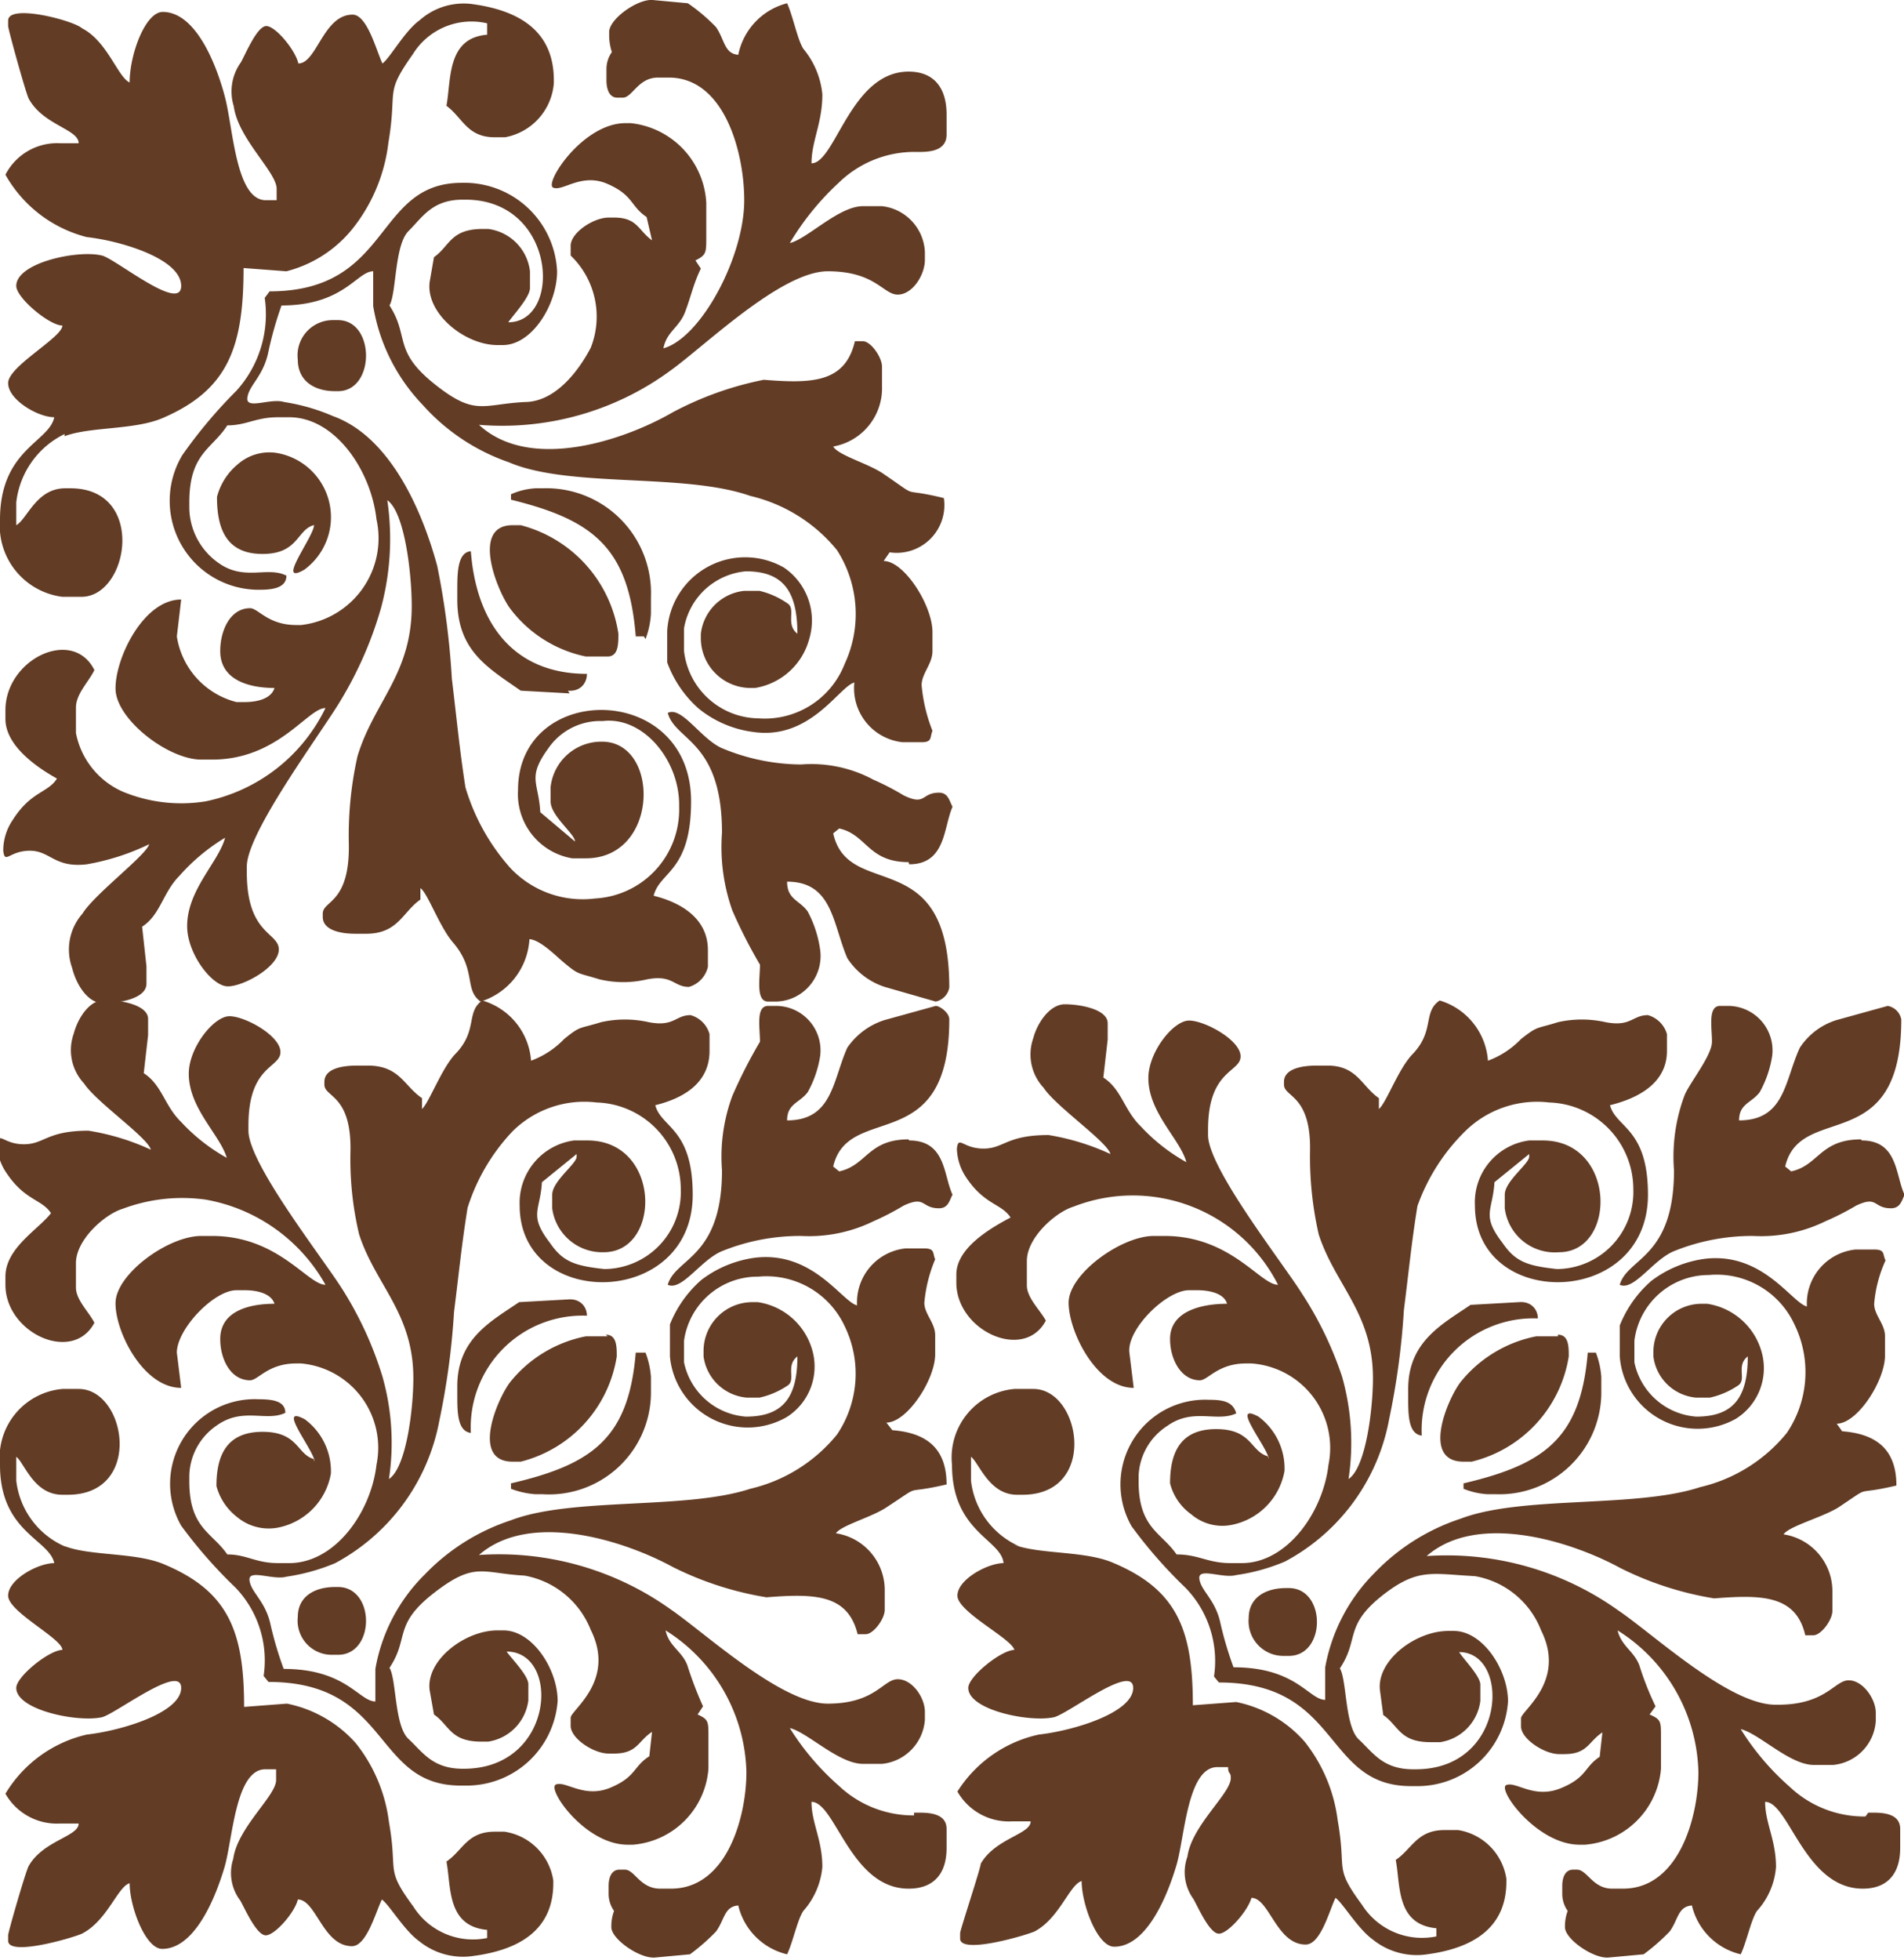<svg xmlns="http://www.w3.org/2000/svg"  preserveAspectRatio="none" viewBox="0 0 35.1 36.13"><defs><style>.cls-1{fill:#623c25;fill-rule:evenodd;}</style></defs><title>4_l_d</title><g id="Layer_2" data-name="Layer 2"><g id="Layer_1-2" data-name="Layer 1"><path class="cls-1" d="M29.42,24.93h-.15c-.13,1.58-.8,2.06-2.29,2.41v.1a1.42,1.42,0,0,0,.44.1h.15a1.88,1.88,0,0,0,1.95-1.85v-.31a1.56,1.56,0,0,0-.1-.45m-.7-.3h-.4a2.37,2.37,0,0,0-1.4.85c-.24.32-.72,1.46.06,1.46h.15A2.38,2.38,0,0,0,28.92,25c0-.18,0-.4-.2-.4M28,24l-.89.05c-.53.36-1.15.68-1.15,1.55v.16c0,.31,0,.67.25.7a2.06,2.06,0,0,1,2.14-2.16c0-.17-.13-.32-.35-.3m-4.24,5.27h-.05c-.4,0-.69.19-.69.55a.64.64,0,0,0,.64.7h.1c.69,0,.69-1.25,0-1.25m10.63,4.21a2,2,0,0,1-1.4-.55,4.74,4.74,0,0,1-.9-1.06c.34.08.9.66,1.35.66h.35a.87.87,0,0,0,.79-.81v-.15c0-.26-.24-.6-.5-.6s-.42.45-1.3.45h-.05c-.86,0-2.26-1.31-2.9-1.74a5.44,5.44,0,0,0-3.53-1c.94-.82,2.67-.27,3.57.22a6,6,0,0,0,1.73.56c.88-.07,1.51-.06,1.68.68h.15c.14,0,.35-.28.35-.45v-.35a1.06,1.06,0,0,0-.9-1.06c.1-.15.68-.3,1-.49.68-.45.23-.21,1.08-.41,0-.64-.34-.95-1-1l-.1-.14c.38,0,.89-.79.89-1.26v-.35c0-.23-.2-.39-.2-.6a2.41,2.41,0,0,1,.21-.8c-.06-.11,0-.2-.21-.2h-.34a1,1,0,0,0-.9,1.05c-.28-.07-.81-1-1.87-.88a2.08,2.08,0,0,0-1,.41,2.14,2.14,0,0,0-.58.82V25A1.44,1.44,0,0,0,32,26.15a1.1,1.1,0,0,0,.47-1.25,1.23,1.23,0,0,0-1-.87h-.1a.89.89,0,0,0-.89.9V25a.87.87,0,0,0,.79.76h.25a1.5,1.5,0,0,0,.53-.23c.15-.11-.05-.36.17-.53,0,.75-.26,1.11-.95,1.11a1.26,1.26,0,0,1-1.14-1v-.4A1.38,1.38,0,0,1,31.5,23.5a1.58,1.58,0,0,1,1.58.91,2,2,0,0,1-.14,2,2.91,2.91,0,0,1-1.6,1c-1.18.39-3.28.15-4.41.58a3.87,3.87,0,0,0-1.59,1,3.29,3.29,0,0,0-.91,1.74v.6c-.3,0-.53-.6-1.69-.6a6.53,6.53,0,0,1-.25-.85c-.1-.41-.35-.56-.38-.78s.43,0,.68-.07a3.56,3.56,0,0,0,.9-.25,3.74,3.74,0,0,0,1.92-2.63,13.7,13.7,0,0,0,.27-2c.09-.71.14-1.24.25-1.92A3.64,3.64,0,0,1,27,20.86a1.89,1.89,0,0,1,1.56-.54,1.6,1.6,0,0,1,1.55,1.6v0a1.42,1.42,0,0,1-1.41,1.47c-.54-.06-.76-.13-1-.48-.4-.52-.18-.59-.15-1.12l.64-.52,0,.05c0,.13-.45.45-.45.7v.25a.93.93,0,0,0,1,.81c1.07,0,1.06-2.06-.3-2.06h-.25a1.15,1.15,0,0,0-1,1.2c0,1.93,3.19,1.9,3.19-.2,0-1.23-.59-1.23-.7-1.65.49-.12,1.05-.39,1.05-1v-.31a.51.51,0,0,0-.35-.35c-.29,0-.31.22-.78.13a2,2,0,0,0-.88,0c-.41.13-.36.06-.68.31a1.62,1.62,0,0,1-.61.4,1.25,1.25,0,0,0-.89-1.11c-.32.22-.08.56-.51,1-.26.28-.47.88-.61,1l0-.2c-.32-.22-.4-.6-.95-.6h-.2c-.25,0-.6.05-.6.3v.05c0,.24.51.18.48,1.26a6.45,6.45,0,0,0,.16,1.5c.3.93,1,1.45,1,2.65,0,.57-.13,1.65-.45,1.86a4.47,4.47,0,0,0-.12-1.89A6.6,6.6,0,0,0,24,23.84c-.35-.56-1.73-2.31-1.73-2.92v-.1c0-1.11.6-1.05.6-1.35s-.66-.66-.95-.66-.75.58-.75,1.06c0,.64.59,1.13.7,1.55a3.39,3.39,0,0,1-.84-.66c-.31-.3-.35-.68-.69-.9l.08-.7v-.3c0-.26-.51-.35-.79-.35s-.51.35-.58.62a.9.9,0,0,0,.19.92c.22.34,1.18,1,1.23,1.22a4.39,4.39,0,0,0-1.14-.35c-.78,0-.82.25-1.2.25s-.46-.25-.49,0a1,1,0,0,0,.17.53c.34.51.65.48.82.74-.34.18-1,.55-1,1.05v.15c0,.89,1.25,1.46,1.65.7-.11-.2-.35-.42-.35-.65v-.45c0-.43.53-.9.86-1a3,3,0,0,1,3.77,1.44c-.33,0-.87-.9-2.09-.9h-.2c-.6,0-1.57.7-1.57,1.23s.51,1.57,1.2,1.57l-.08-.65c-.05-.43.68-1.15,1.1-1.15h.15c.23,0,.5.06.55.25-.44,0-1.05.12-1.05.65,0,.37.2.76.55.76.15,0,.33-.31.85-.31h.1A1.56,1.56,0,0,1,24.49,27c-.1.87-.76,1.81-1.6,1.81h-.2c-.43,0-.59-.16-1-.16-.28-.41-.7-.48-.7-1.35v-.1a1.15,1.15,0,0,1,.53-.92c.48-.34.91-.06,1.27-.23-.06-.22-.25-.25-.5-.25a1.56,1.56,0,0,0-1.43,2.33,8.67,8.67,0,0,0,1,1.14,1.94,1.94,0,0,1,.52,1.63l.09.11c2.26,0,1.92,1.91,3.54,1.91h.1a1.67,1.67,0,0,0,1.69-1.56c0-.58-.46-1.3-1-1.3h-.1c-.61,0-1.33.55-1.26,1.1l.06.45c.29.2.3.51.9.5h.15a.88.88,0,0,0,.74-.76v-.3c0-.16-.32-.48-.39-.6.95,0,.88,2.16-.8,2.16h-.05c-.56,0-.74-.31-1-.55s-.22-1.1-.35-1.31c.37-.55.06-.79.83-1.38.62-.47.88-.36,1.66-.32a1.6,1.6,0,0,1,1.22,1c.47.94-.37,1.48-.37,1.62v.15c0,.23.43.51.7.51h.1c.43,0,.44-.23.7-.4l-.05.45c-.29.19-.23.38-.72.58s-.82-.13-1-.06S28.33,34,29.12,34h.1a1.53,1.53,0,0,0,1.4-1.4V32c0-.27,0-.31-.21-.4l.11-.15a5.45,5.45,0,0,1-.3-.76c-.1-.26-.33-.35-.4-.64a3.17,3.17,0,0,1,1.49,2.61c0,.83-.36,2.15-1.39,2.15h-.2c-.36,0-.46-.35-.65-.35H29c-.15,0-.2.15-.2.3v.15a.54.54,0,0,0,.1.31.81.81,0,0,0-.05.3v0c0,.22.52.58.8.56l.65-.06a3.8,3.8,0,0,0,.48-.42c.16-.22.15-.46.41-.48a1.21,1.21,0,0,0,.9.9c.11-.23.19-.64.3-.8a1.35,1.35,0,0,0,.35-.81c0-.5-.2-.81-.2-1.2.44,0,.73,1.6,1.8,1.6.45,0,.69-.27.69-.75v-.35c0-.33-.42-.3-.59-.3m-2.3-1.66h0m-8.77-4.91c-.32-.09-.29-.5-.95-.5s-.85.43-.85,1a1,1,0,0,0,.39.57.88.88,0,0,0,.72.2,1.23,1.23,0,0,0,1-1,1.19,1.19,0,0,0-.48-1c-.54-.29.17.57.19.78m-4.6,1.61a1.51,1.51,0,0,1-.89-1.21V27c0-.1,0-.09,0-.15.15.11.33.7.85.7h.1c1.4,0,1.08-1.95.2-1.95H18.7A1.27,1.27,0,0,0,17.55,27c0,1.24.91,1.37.95,1.81-.29,0-.85.3-.85.6s1,.79,1.05,1c-.24,0-.85.49-.85.7v0c0,.41,1.14.64,1.58.54.26-.06,1.46-1,1.46-.54s-1.11.79-1.74.86a2.37,2.37,0,0,0-1.5,1.05,1.09,1.09,0,0,0,1,.55H19c0,.24-.65.31-.92.78,0,.08-.38,1.22-.38,1.28v.1c0,.3,1.21-.06,1.37-.13.46-.24.65-.87.87-.93,0,.43.29,1.21.6,1.21.62,0,1-1,1.15-1.51s.2-1.8.75-1.8h.2c0,.14.05.08.05.2,0,.29-.72.87-.8,1.45A.84.84,0,0,0,22,35c.09.16.3.64.47.64s.54-.43.6-.66c.33,0,.46.86,1,.86.28,0,.44-.64.55-.86.14.1.41.57.69.77a1.29,1.29,0,0,0,1,.27c.82-.11,1.46-.47,1.46-1.34v-.05a1.07,1.07,0,0,0-.89-.9h-.25c-.51,0-.6.35-.9.55.09.46,0,1.19.75,1.26v.15a1.31,1.31,0,0,1-1.37-.58c-.53-.72-.28-.6-.45-1.56a2.91,2.91,0,0,0-.61-1.45,2.28,2.28,0,0,0-1.26-.73l-.8.06c0-1.38-.28-2.13-1.48-2.63-.52-.22-1.35-.15-1.82-.33M34.31,21c-.76,0-.78.48-1.29.59l-.11-.09c.28-1.2,2.14-.15,2.14-2.71a.31.31,0,0,0-.25-.25l-.94.26a1.25,1.25,0,0,0-.68.51c-.28.6-.27,1.34-1.12,1.34,0-.31.23-.32.38-.52a2,2,0,0,0,.23-.67.82.82,0,0,0-.81-.92h-.15c-.23,0-.15.4-.15.66s-.43.78-.51,1a3.23,3.23,0,0,0-.19,1.37c0,1.62-.86,1.61-1,2.11.26.12.61-.46,1-.62a3.84,3.84,0,0,1,1.46-.28,2.7,2.7,0,0,0,1.33-.27,5.07,5.07,0,0,0,.57-.29c.4-.19.31.05.64.05.17,0,.2-.14.25-.25-.17-.36-.12-1-.79-1"/><path class="cls-1" d="M11.87,11.73h-.15c-.13-1.65-.8-2.15-2.3-2.52v-.1A1.29,1.29,0,0,1,9.87,9H10A1.93,1.93,0,0,1,12,11v.31a1.56,1.56,0,0,1-.1.47m-.7.32h-.4a2.33,2.33,0,0,1-1.4-.89c-.24-.33-.72-1.53.05-1.53h.15a2.44,2.44,0,0,1,1.8,2c0,.19,0,.42-.2.42m-.7.68-.9-.05C9,12.31,8.43,12,8.43,11.05v-.16c0-.32,0-.71.25-.73.1,1.32.78,2.26,2.14,2.26,0,.18-.13.33-.35.31M6.23,7.21H6.18c-.4,0-.69-.2-.69-.58a.65.65,0,0,1,.64-.73h.1c.69,0,.69,1.31,0,1.31M16.85,2.8a2,2,0,0,0-1.39.57,5,5,0,0,0-.9,1.11c.33-.08.9-.68,1.35-.68h.35a.89.89,0,0,1,.79.84v.15c0,.28-.23.64-.5.64S16.14,5,15.26,5h0c-.86,0-2.27,1.38-2.9,1.83a5.24,5.24,0,0,1-3.53,1c.94.87,2.67.29,3.57-.23A6.09,6.09,0,0,1,14.08,7c.88.07,1.5.06,1.68-.71h.15c.14,0,.35.29.35.47v.37a1.09,1.09,0,0,1-.9,1.1c.1.17.68.32.95.52.69.47.23.22,1.09.43a.88.88,0,0,1-1,1l-.11.16c.38,0,.9.82.9,1.31V12c0,.24-.2.41-.2.63a3,3,0,0,0,.2.84c-.05.12,0,.21-.2.21h-.35a1,1,0,0,1-.89-1.1c-.28.07-.81,1.07-1.87.91a2,2,0,0,1-1-.43,2.09,2.09,0,0,1-.58-.85v-.58a1.44,1.44,0,0,1,2.15-1.17,1.18,1.18,0,0,1,.47,1.31,1.24,1.24,0,0,1-1,.91h-.1a.92.92,0,0,1-.9-.95v-.05a.9.9,0,0,1,.8-.79H14a1.51,1.51,0,0,1,.53.24c.14.11-.05.38.17.55,0-.78-.26-1.15-.95-1.15a1.27,1.27,0,0,0-1.14,1.05V12a1.4,1.4,0,0,0,1.37,1.24,1.58,1.58,0,0,0,1.59-1,2.18,2.18,0,0,0-.14-2.1,2.92,2.92,0,0,0-1.6-1C12.61,8.71,10.5,9,9.38,8.52A3.78,3.78,0,0,1,7.79,7.46a3.43,3.43,0,0,1-.91-1.82V5c-.3,0-.54.63-1.69.63a6.72,6.72,0,0,0-.25.89c-.1.43-.35.58-.38.81s.43,0,.68.08a3.67,3.67,0,0,1,.9.26c1,.36,1.61,1.62,1.92,2.76a14.74,14.74,0,0,1,.27,2.08c.09.74.14,1.29.25,2A3.89,3.89,0,0,0,9.41,16a1.83,1.83,0,0,0,1.56.56,1.64,1.64,0,0,0,1.55-1.68v-.05c0-.82-.66-1.63-1.41-1.54a1.16,1.16,0,0,0-1,.5c-.4.55-.18.62-.15,1.18l.64.54,0,0c0-.14-.45-.47-.45-.74v-.26a.94.94,0,0,1,.95-.84c1.07,0,1.06,2.15-.3,2.15h-.25a1.2,1.2,0,0,1-1-1.26c0-2,3.19-2,3.19.21,0,1.3-.58,1.29-.69,1.74.49.12,1,.41,1,1v.31a.5.5,0,0,1-.35.37c-.28,0-.3-.23-.77-.14a1.9,1.9,0,0,1-.88,0c-.42-.13-.37-.07-.68-.33-.14-.12-.42-.4-.61-.41a1.28,1.28,0,0,1-.9,1.15c-.31-.22-.07-.58-.51-1.09-.25-.29-.47-.92-.6-1l0,.21c-.33.23-.41.63-1,.63h-.2c-.26,0-.6-.06-.6-.31v-.06c0-.25.51-.18.48-1.32a6.67,6.67,0,0,1,.16-1.58c.3-1,1-1.51,1-2.77,0-.6-.13-1.73-.45-1.95a4.9,4.9,0,0,1-.12,2,7,7,0,0,1-.74,1.69c-.35.59-1.73,2.43-1.73,3.06v.11c0,1.15.59,1.1.59,1.42s-.65.68-.94.68-.75-.6-.75-1.11c0-.67.58-1.18.7-1.63a3.59,3.59,0,0,0-.84.7c-.31.31-.35.72-.69.94l.08.73v.32c0,.28-.51.36-.8.36s-.5-.36-.57-.65a1,1,0,0,1,.19-1c.22-.36,1.18-1.08,1.23-1.28a4.32,4.32,0,0,1-1.15.37C1,16,.93,15.68.55,15.68s-.46.26-.49,0a1,1,0,0,1,.17-.56c.34-.54.65-.5.82-.77-.34-.19-.95-.59-.95-1.1v-.16c0-.94,1.24-1.54,1.64-.74-.1.21-.34.44-.34.69v.47a1.49,1.49,0,0,0,.86,1.08,2.82,2.82,0,0,0,1.53.18A3.16,3.16,0,0,0,6,13.05c-.33,0-.87.95-2.09.95h-.2c-.61,0-1.57-.74-1.58-1.3s.51-1.65,1.21-1.65l-.08.68a1.48,1.48,0,0,0,1.1,1.21h.15c.23,0,.49-.06.55-.26-.44,0-1-.13-1-.68,0-.39.19-.79.55-.79.15,0,.33.31.85.31h.09A1.61,1.61,0,0,0,6.94,9.57c-.1-.9-.76-1.88-1.61-1.88h-.2c-.42,0-.58.15-.94.15-.28.44-.7.51-.7,1.42v.11a1.26,1.26,0,0,0,.53,1c.48.35.91.06,1.26.24,0,.22-.24.26-.49.26A1.64,1.64,0,0,1,3.36,8.39a8.91,8.91,0,0,1,1-1.19,2.1,2.1,0,0,0,.52-1.71l.09-.12c2.26,0,1.92-2,3.54-2h.1A1.71,1.71,0,0,1,10.27,5c0,.61-.46,1.36-1,1.36H9.17c-.6,0-1.32-.58-1.25-1.16L8,4.74c.29-.2.3-.52.9-.52H9A.89.89,0,0,1,9.77,5v.31c0,.17-.32.51-.4.63,1,0,.89-2.26-.79-2.26H8.53c-.56,0-.74.32-1,.58s-.22,1.15-.35,1.37c.37.57.06.83.82,1.44s.89.38,1.67.34c.57,0,1-.58,1.22-1a1.56,1.56,0,0,0-.37-1.7V4.53c0-.24.42-.52.7-.52h.1c.43,0,.44.23.7.42L11.92,4c-.3-.2-.24-.4-.72-.61s-.82.14-1,.07.54-1.19,1.33-1.19h.1a1.56,1.56,0,0,1,1.39,1.47v.63c0,.29,0,.33-.2.43l.1.15c-.14.29-.18.51-.29.8s-.34.36-.4.67c.69-.19,1.49-1.68,1.49-2.73,0-.87-.36-2.26-1.39-2.26h-.2c-.37,0-.47.37-.65.37h-.1c-.15,0-.2-.16-.2-.32V1.27a.54.54,0,0,1,.1-.31,1,1,0,0,1-.05-.32V.59c0-.24.52-.61.8-.59l.65.06A3.29,3.29,0,0,1,13.2.5c.16.23.15.49.41.51a1.23,1.23,0,0,1,.9-.95c.11.24.19.67.3.84a1.54,1.54,0,0,1,.35.84c0,.53-.2.86-.2,1.27.44,0,.72-1.69,1.79-1.69.46,0,.7.29.7.79v.37c0,.35-.42.32-.6.32M14.56,4.53h0M5.78,9.68c-.31.09-.28.53-.94.53S4,9.76,4,9.16a1.15,1.15,0,0,1,.38-.6.88.88,0,0,1,.73-.21,1.2,1.2,0,0,1,.5,2.15c-.54.31.17-.6.18-.82M1.19,8A1.6,1.6,0,0,0,.3,9.26v.27c0,.1,0,.09,0,.15C.5,9.57.67,9,1.2,9h.1C2.7,9,2.38,11,1.5,11H1.15A1.32,1.32,0,0,1,0,9.58c0-1.3.91-1.43,1-1.89-.3,0-.85-.32-.85-.63s1-.84,1-1.06C.91,6,.3,5.49.3,5.27v0c0-.43,1.14-.67,1.58-.56.25.06,1.46,1.06,1.46.56s-1.11-.83-1.74-.9A2.4,2.4,0,0,1,.1,3.22a1.07,1.07,0,0,1,1-.58h.35c0-.26-.65-.33-.92-.82C.48,1.73.15.54.15.48V.38c0-.32,1.21,0,1.36.14.47.24.66.9.88,1C2.39,1,2.68.22,3,.22c.62,0,1,1,1.15,1.58s.2,1.89.75,1.89h.2c0-.15,0-.09,0-.21,0-.31-.71-.92-.79-1.52a.92.92,0,0,1,.13-.81c.09-.16.3-.67.47-.67s.54.45.59.69c.34,0,.46-.9,1-.9.27,0,.44.67.55.9.14-.1.41-.6.69-.8a1.22,1.22,0,0,1,1-.29c.83.12,1.47.49,1.47,1.4v.05a1.1,1.1,0,0,1-.9,1H9.12c-.51,0-.59-.36-.89-.58.09-.47,0-1.25.75-1.31V.43A1.27,1.27,0,0,0,7.61,1c-.53.75-.28.62-.45,1.63a3.13,3.13,0,0,1-.61,1.52A2.29,2.29,0,0,1,5.28,5l-.79-.06c0,1.45-.28,2.24-1.48,2.76-.52.23-1.35.16-1.82.34m15.56,7.85c-.75,0-.77-.51-1.28-.62l-.11.09c.28,1.26,2.14.16,2.14,2.84a.32.32,0,0,1-.25.26l-.94-.27a1.3,1.3,0,0,1-.69-.53c-.27-.63-.27-1.41-1.11-1.41,0,.33.23.34.38.55a2.12,2.12,0,0,1,.23.71.84.84,0,0,1-.81.95h-.15c-.23,0-.15-.42-.15-.68a9.14,9.14,0,0,1-.51-1,3.5,3.5,0,0,1-.19-1.43c0-1.7-.86-1.69-1-2.21.26-.13.61.48,1,.65a3.83,3.83,0,0,0,1.46.3,2.41,2.41,0,0,1,1.33.28,4.92,4.92,0,0,1,.56.29c.41.2.32-.05.65-.05.17,0,.19.15.25.26-.17.38-.12,1.06-.8,1.06"/><path class="cls-1" d="M11.87,24.93h-.15c-.13,1.58-.8,2.06-2.3,2.41v.1a1.56,1.56,0,0,0,.45.1H10a1.88,1.88,0,0,0,2-1.85v-.31a1.56,1.56,0,0,0-.1-.45m-.7-.3h-.4a2.37,2.37,0,0,0-1.4.85c-.24.32-.72,1.46.05,1.46h.15A2.38,2.38,0,0,0,11.37,25c0-.18,0-.4-.2-.4m-.7-.65-.9.05c-.53.36-1.14.68-1.14,1.55v.16c0,.31,0,.67.25.7a2.06,2.06,0,0,1,2.14-2.16c0-.17-.13-.32-.35-.3M6.23,29.25H6.18c-.4,0-.69.19-.69.55a.63.63,0,0,0,.64.7h.1c.69,0,.69-1.25,0-1.25m10.62,4.21a2,2,0,0,1-1.39-.55,4.74,4.74,0,0,1-.9-1.06c.33.08.9.66,1.35.66h.35a.88.88,0,0,0,.79-.81v-.15c0-.26-.23-.6-.5-.6s-.41.45-1.29.45h0c-.86,0-2.27-1.31-2.9-1.74a5.44,5.44,0,0,0-3.53-1c.94-.82,2.67-.27,3.57.22a6,6,0,0,0,1.73.56c.88-.07,1.5-.06,1.68.68h.15c.14,0,.35-.28.35-.45v-.35a1.06,1.06,0,0,0-.9-1.06c.1-.15.68-.3.95-.49.69-.45.23-.21,1.09-.41,0-.64-.34-.95-1-1l-.11-.14c.38,0,.9-.79.9-1.26v-.35c0-.23-.2-.39-.2-.6a2.68,2.68,0,0,1,.2-.8c-.05-.11,0-.2-.2-.2h-.35a1,1,0,0,0-.89,1.05c-.28-.07-.81-1-1.87-.88a2.08,2.08,0,0,0-1,.41,2.14,2.14,0,0,0-.58.82V25a1.44,1.44,0,0,0,2.15,1.12,1.1,1.1,0,0,0,.47-1.25,1.23,1.23,0,0,0-1-.87h-.1a.9.9,0,0,0-.9.9V25a.88.88,0,0,0,.8.76H14a1.5,1.5,0,0,0,.53-.23c.14-.11-.05-.36.17-.53,0,.75-.26,1.11-.95,1.11a1.26,1.26,0,0,1-1.14-1v-.4a1.37,1.37,0,0,1,1.37-1.18,1.59,1.59,0,0,1,1.59.91,2,2,0,0,1-.14,2,2.91,2.91,0,0,1-1.6,1c-1.18.39-3.29.15-4.41.58a3.87,3.87,0,0,0-1.59,1,3.22,3.22,0,0,0-.91,1.74v.6c-.3,0-.54-.6-1.69-.6a6.53,6.53,0,0,1-.25-.85c-.1-.41-.35-.56-.38-.78s.43,0,.68-.07a3.68,3.68,0,0,0,.9-.25,3.76,3.76,0,0,0,1.92-2.63,13.7,13.7,0,0,0,.27-2c.09-.71.14-1.24.25-1.92a3.64,3.64,0,0,1,.83-1.41A1.88,1.88,0,0,1,11,20.32a1.6,1.6,0,0,1,1.55,1.6v0a1.42,1.42,0,0,1-1.41,1.47c-.54-.06-.76-.13-1-.48-.4-.52-.18-.59-.15-1.12l.64-.52,0,.05c0,.13-.45.45-.45.7v.25a.93.93,0,0,0,.95.81c1.07,0,1.06-2.06-.3-2.06h-.25a1.16,1.16,0,0,0-1,1.2c0,1.93,3.19,1.9,3.19-.2,0-1.23-.58-1.23-.69-1.65.49-.12,1-.39,1-1v-.31a.5.5,0,0,0-.35-.35c-.28,0-.3.22-.77.13a2,2,0,0,0-.88,0c-.42.13-.37.06-.68.31a1.62,1.62,0,0,1-.61.4,1.25,1.25,0,0,0-.9-1.11c-.31.22-.07.56-.51,1-.25.28-.47.88-.6,1l0-.2c-.33-.22-.41-.6-1-.6h-.2c-.26,0-.6.05-.6.3v.05c0,.24.51.18.48,1.26a6,6,0,0,0,.16,1.5c.3.93,1,1.45,1,2.65,0,.57-.13,1.65-.45,1.86a4.47,4.47,0,0,0-.12-1.89,6.6,6.6,0,0,0-.74-1.61c-.35-.56-1.73-2.31-1.73-2.92v-.1c0-1.11.59-1.05.59-1.35s-.65-.66-.94-.66-.75.58-.75,1.06c0,.64.58,1.13.7,1.55a3.39,3.39,0,0,1-.84-.66c-.31-.3-.35-.68-.69-.9l.08-.7v-.3c0-.26-.51-.35-.8-.35s-.5.35-.57.62a.9.9,0,0,0,.19.92c.22.34,1.18,1,1.23,1.22a4.35,4.35,0,0,0-1.15-.35c-.77,0-.81.25-1.19.25s-.46-.25-.49,0a.94.94,0,0,0,.17.53c.34.51.65.48.82.74C.71,22.66.1,23,.1,23.53v.15c0,.89,1.24,1.46,1.64.7-.1-.2-.34-.42-.34-.65v-.45c0-.43.53-.9.86-1a3.13,3.13,0,0,1,1.53-.17A3.16,3.16,0,0,1,6,23.68c-.33,0-.87-.9-2.09-.9h-.2c-.61,0-1.57.7-1.58,1.23s.51,1.57,1.21,1.57l-.08-.65c0-.43.68-1.15,1.1-1.15h.15c.23,0,.49.06.55.25-.44,0-1,.12-1,.65,0,.37.19.76.55.76.15,0,.33-.31.85-.31h.09A1.56,1.56,0,0,1,6.94,27c-.1.87-.76,1.81-1.61,1.81h-.2c-.42,0-.58-.16-.94-.16-.28-.41-.7-.48-.7-1.35v-.1A1.15,1.15,0,0,1,4,26.27c.48-.34.91-.06,1.26-.23,0-.22-.24-.25-.49-.25a1.56,1.56,0,0,0-1.43,2.33,8.67,8.67,0,0,0,1,1.14,1.94,1.94,0,0,1,.52,1.63l.09.11c2.26,0,1.92,1.91,3.54,1.91h.1a1.68,1.68,0,0,0,1.69-1.56c0-.58-.46-1.3-1-1.3H9.17c-.6,0-1.32.55-1.25,1.1L8,31.6c.29.2.3.51.9.5H9a.88.88,0,0,0,.74-.76v-.3c0-.16-.32-.48-.4-.6,1,0,.89,2.16-.79,2.16H8.53c-.56,0-.74-.31-1-.55s-.22-1.1-.35-1.31c.37-.55.06-.79.82-1.38s.89-.36,1.67-.32a1.62,1.62,0,0,1,1.22,1c.47.94-.37,1.48-.37,1.62v.15c0,.23.42.51.7.51h.1c.43,0,.44-.23.7-.4l-.05.45c-.3.19-.24.38-.72.58s-.82-.13-1-.06S10.78,34,11.57,34h.1a1.52,1.52,0,0,0,1.39-1.4V32c0-.27,0-.31-.2-.4l.1-.15a7,7,0,0,1-.29-.76c-.1-.26-.34-.35-.4-.64a3.17,3.17,0,0,1,1.49,2.61c0,.83-.36,2.15-1.39,2.15h-.2c-.37,0-.47-.35-.65-.35h-.1c-.15,0-.2.15-.2.3v.15a.54.54,0,0,0,.1.31.81.81,0,0,0-.05.3v0c0,.22.52.58.8.56l.65-.06a3.8,3.8,0,0,0,.48-.42c.16-.22.15-.46.41-.48a1.21,1.21,0,0,0,.9.9c.11-.23.19-.64.3-.8a1.41,1.41,0,0,0,.35-.81c0-.5-.2-.81-.2-1.2.44,0,.72,1.6,1.79,1.6.46,0,.7-.27.7-.75v-.35c0-.33-.42-.3-.6-.3M14.56,31.8h0M5.78,26.89c-.31-.09-.28-.5-.94-.5s-.85.43-.85,1a1.07,1.07,0,0,0,.38.57.91.91,0,0,0,.73.2,1.23,1.23,0,0,0,1-1,1.19,1.19,0,0,0-.48-1c-.54-.29.17.57.18.78M1.19,28.5A1.51,1.51,0,0,1,.3,27.29V27c0-.1,0-.09,0-.15.15.11.32.7.85.7h.1c1.4,0,1.08-1.95.2-1.95H1.15A1.27,1.27,0,0,0,0,27c0,1.24.91,1.37,1,1.81-.3,0-.85.3-.85.6s1,.79,1,1c-.24,0-.85.49-.85.7v0c0,.41,1.14.64,1.58.54.25-.06,1.46-1,1.46-.54s-1.11.79-1.74.86A2.37,2.37,0,0,0,.1,33.06a1.09,1.09,0,0,0,1,.55h.35c0,.24-.65.31-.92.78-.05.08-.38,1.22-.38,1.28v.1c0,.3,1.21-.06,1.36-.13.47-.24.66-.87.88-.93,0,.43.29,1.21.6,1.21.62,0,1-1,1.15-1.51s.2-1.8.75-1.8h.2c0,.14,0,.08,0,.2,0,.29-.71.87-.79,1.45a.84.84,0,0,0,.13.77c.09.16.3.64.47.64s.54-.43.59-.66c.34,0,.46.86,1,.86.27,0,.44-.64.55-.86.14.1.41.57.69.77a1.28,1.28,0,0,0,1,.27c.83-.11,1.47-.47,1.47-1.34v-.05a1.07,1.07,0,0,0-.9-.9H9.12c-.51,0-.59.35-.89.55.09.46,0,1.19.75,1.26v.15a1.3,1.3,0,0,1-1.36-.58c-.53-.72-.28-.6-.45-1.56a2.91,2.91,0,0,0-.61-1.45,2.3,2.3,0,0,0-1.27-.73l-.79.06c0-1.38-.28-2.13-1.48-2.63-.52-.22-1.35-.15-1.82-.33M16.75,21c-.75,0-.77.48-1.28.59l-.11-.09c.28-1.2,2.14-.15,2.14-2.71,0-.13-.18-.25-.25-.25l-.94.26a1.31,1.31,0,0,0-.69.51c-.27.6-.27,1.34-1.11,1.34,0-.31.23-.32.38-.52a2,2,0,0,0,.23-.67.82.82,0,0,0-.81-.92h-.15c-.23,0-.15.4-.15.66a9,9,0,0,0-.51,1,3.23,3.23,0,0,0-.19,1.37c0,1.62-.86,1.61-1,2.11.26.12.61-.46,1-.62a3.84,3.84,0,0,1,1.46-.28,2.7,2.7,0,0,0,1.33-.27,4.92,4.92,0,0,0,.56-.29c.41-.19.32.05.65.05.17,0,.19-.14.25-.25-.17-.36-.12-1-.8-1"/></g></g></svg>